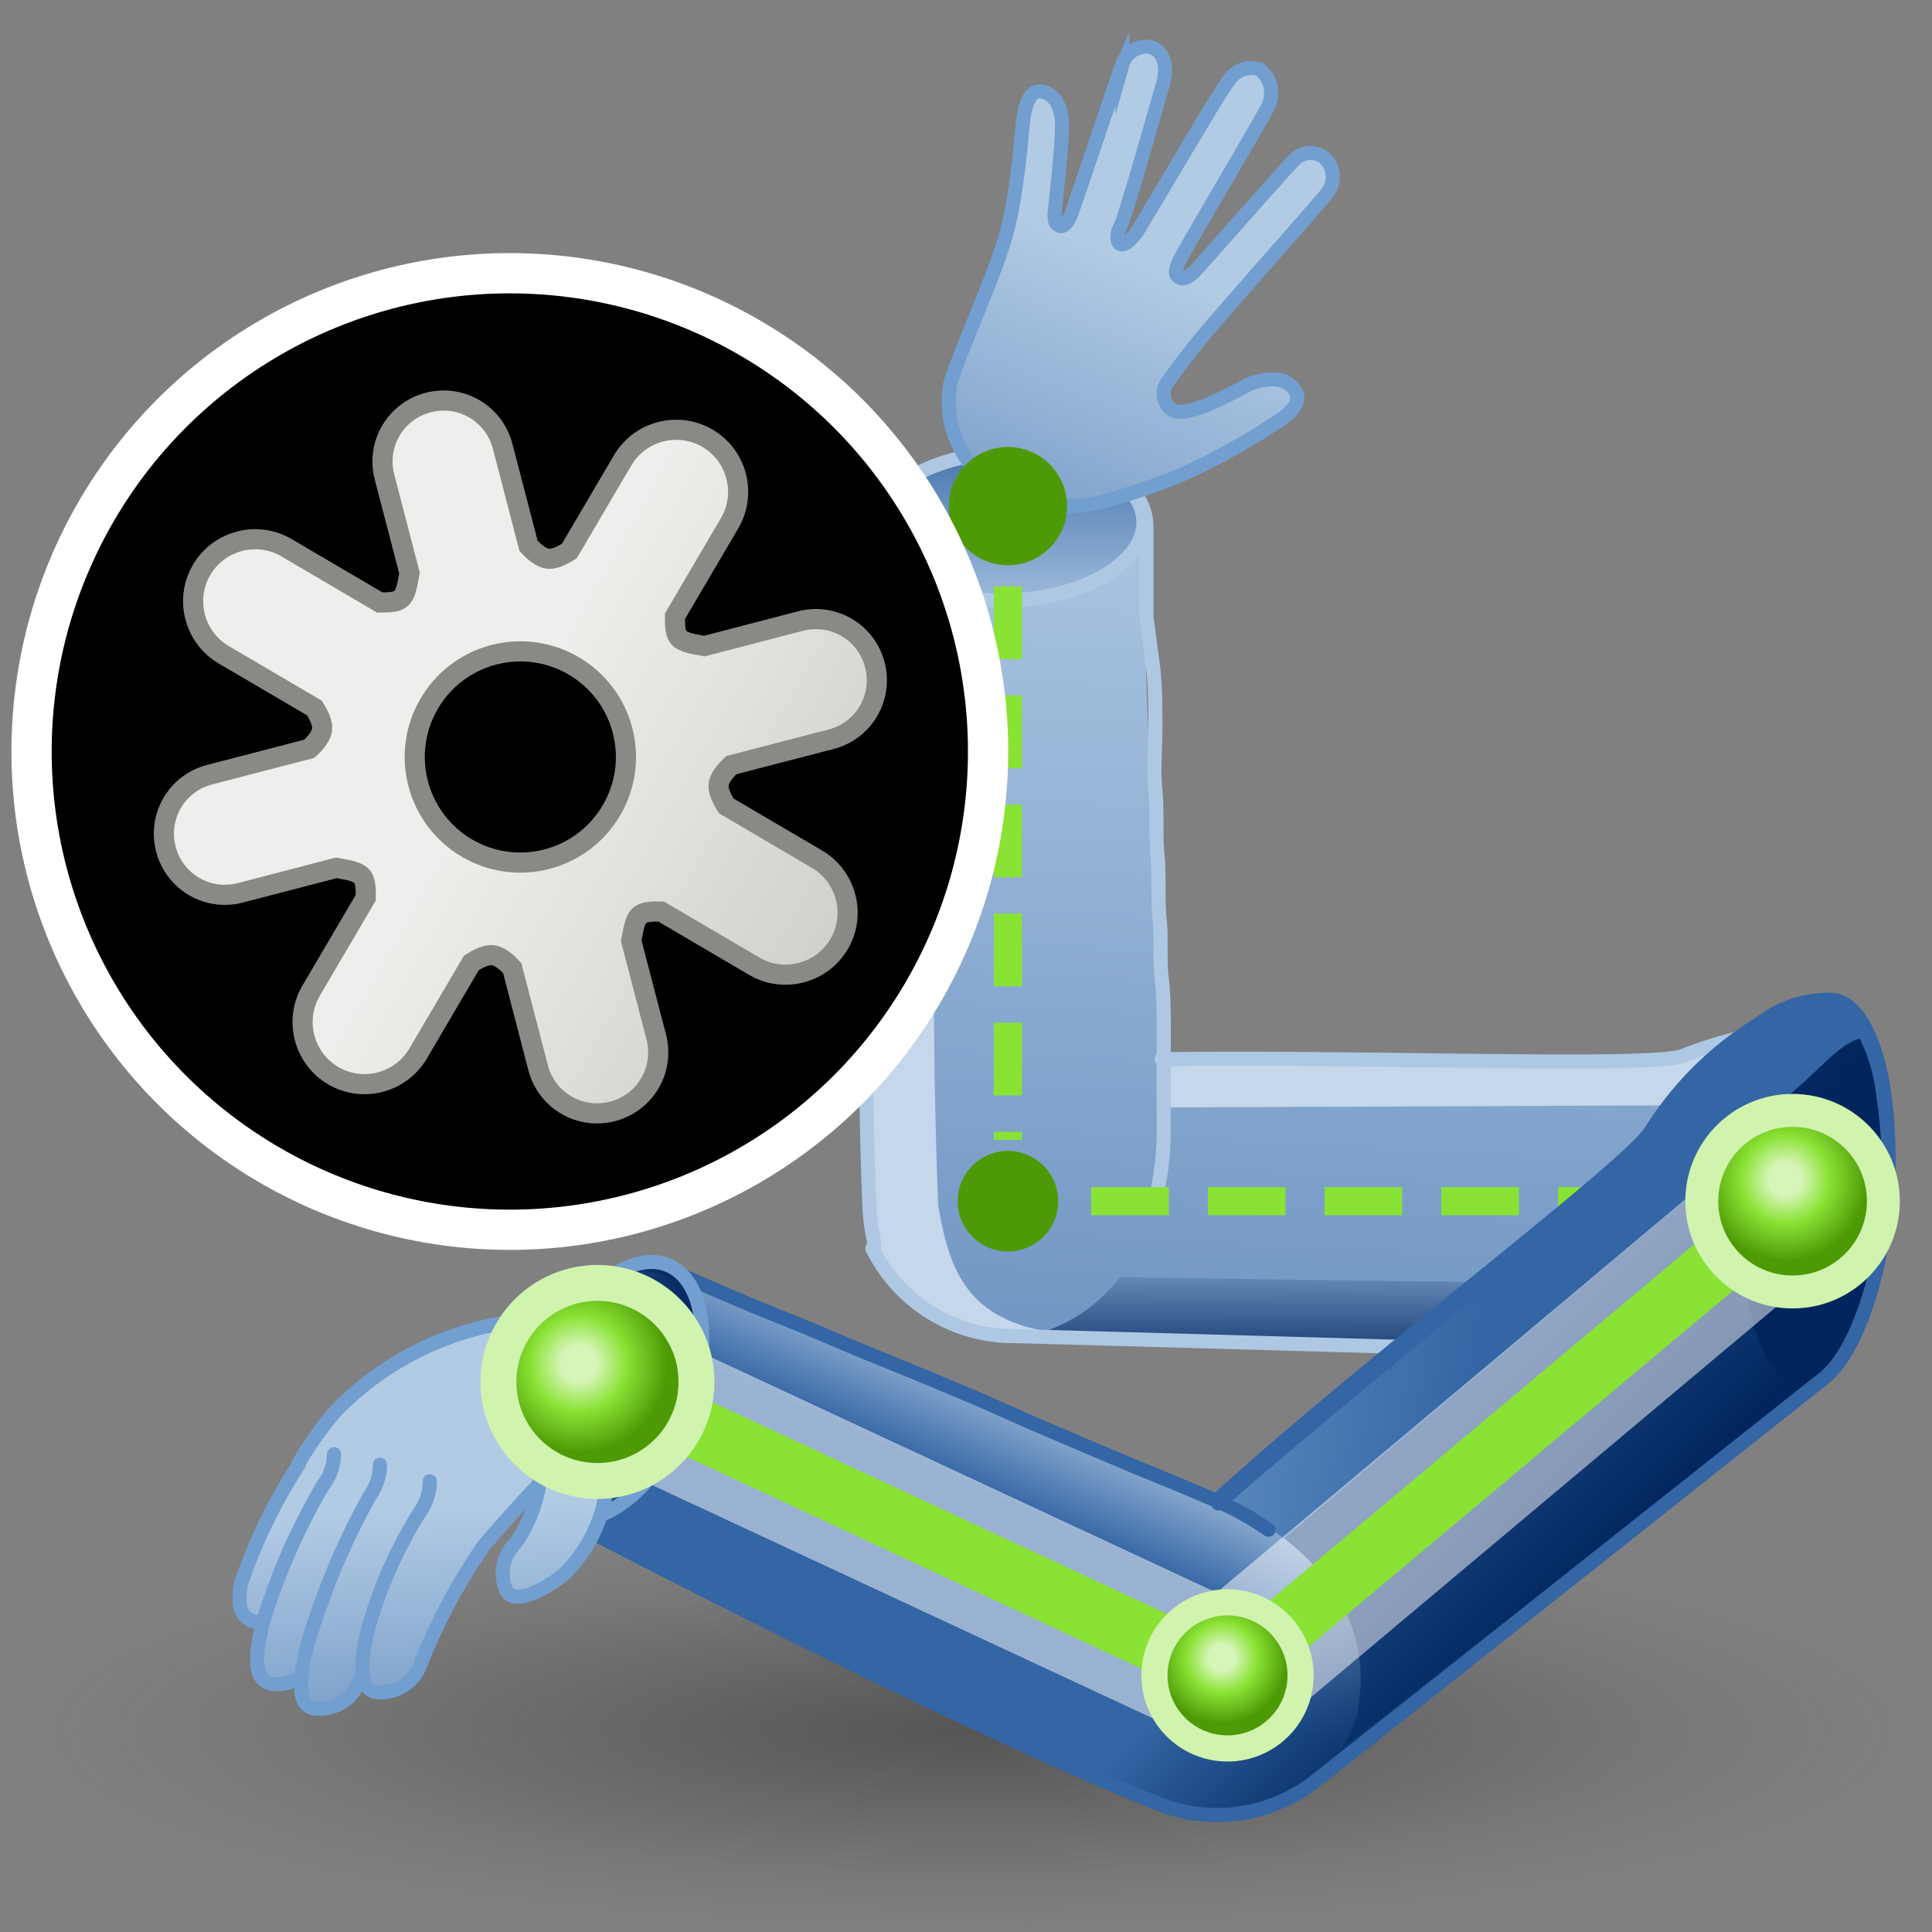 <?xml version="1.0" encoding="UTF-8" standalone="no"?>
<svg
   xmlns:dc="http://purl.org/dc/elements/1.1/"
   xmlns:cc="http://creativecommons.org/ns#"
   xmlns:rdf="http://www.w3.org/1999/02/22-rdf-syntax-ns#"
   xmlns:svg="http://www.w3.org/2000/svg"
   xmlns="http://www.w3.org/2000/svg"
   xmlns:xlink="http://www.w3.org/1999/xlink"
   xmlns:sodipodi="http://sodipodi.sourceforge.net/DTD/sodipodi-0.dtd"
   xmlns:inkscape="http://www.inkscape.org/namespaces/inkscape"
   viewBox="0 0 48 48"
   version="1.1"
   id="svg54108"
   sodipodi:docname="kinefx-ikchains.svg"
   inkscape:version="1.0.1 (3bc2e813f5, 2020-09-07)">
  <rect x="0" y="0" width="48" height="48" fill="#808080" stroke="none"/>
  <sodipodi:namedview
     pagecolor="#ffffff"
     bordercolor="#666666"
     borderopacity="1"
     objecttolerance="10"
     gridtolerance="10"
     guidetolerance="10"
     inkscape:pageopacity="0"
     inkscape:pageshadow="2"
     inkscape:window-width="2560"
     inkscape:window-height="1377"
     id="namedview54110"
     showgrid="false"
     inkscape:zoom="7.65625"
     inkscape:cx="24"
     inkscape:cy="23.956463"
     inkscape:window-x="-8"
     inkscape:window-y="-8"
     inkscape:window-maximized="1"
     inkscape:current-layer="svg54108"
     inkscape:document-rotation="0" />
  <defs
     id="defs53986">
    <style
       id="style53934">.cls-1{fill:url(#radial-gradient);}.cls-2{fill:url(#linear-gradient);}.cls-3{fill:url(#linear-gradient-2);}.cls-4{fill:url(#linear-gradient-3);}.cls-5{fill:#c4d7eb;}.cls-6{fill:url(#linear-gradient-4);}.cls-10,.cls-11,.cls-12,.cls-13,.cls-23,.cls-31,.cls-32,.cls-33,.cls-39,.cls-7{fill:none;}.cls-7{stroke:#aec8e4;}.cls-17,.cls-23,.cls-31,.cls-32,.cls-33,.cls-39,.cls-7{stroke-linecap:round;stroke-linejoin:round;}.cls-10,.cls-17,.cls-23,.cls-31,.cls-7{stroke-width:0.35px;}.cls-8{fill:url(#linear-gradient-5);}.cls-9{fill:url(#linear-gradient-6);}.cls-10,.cls-31{stroke:#729fcf;}.cls-10,.cls-11,.cls-12,.cls-13{stroke-miterlimit:10;}.cls-11,.cls-12,.cls-13,.cls-33{stroke:#8ae234;}.cls-11,.cls-12,.cls-13,.cls-39{stroke-width:0.7px;}.cls-12{stroke-dasharray:1.93 0.97;}.cls-13{stroke-dasharray:1.81 0.9;}.cls-14{fill:url(#radial-gradient-2);}.cls-15{fill:url(#radial-gradient-3);}.cls-16{fill:url(#radial-gradient-4);}.cls-17{fill:#204a87;}.cls-17,.cls-23{stroke:#3465a4;}.cls-18{fill:url(#linear-gradient-7);}.cls-19{fill:url(#linear-gradient-8);}.cls-20{fill:url(#linear-gradient-9);}.cls-21{fill:url(#linear-gradient-10);}.cls-22{fill:url(#New_Gradient_Swatch_2);}.cls-24{fill:url(#linear-gradient-11);}.cls-25{fill:url(#linear-gradient-12);}.cls-26{fill:url(#linear-gradient-13);}.cls-27{fill:url(#linear-gradient-14);}.cls-28{fill:url(#linear-gradient-15);}.cls-29{fill:url(#linear-gradient-16);}.cls-30{fill:url(#linear-gradient-17);}.cls-32{stroke:#fff;stroke-width:3.5px;opacity:0.5;}.cls-33{stroke-width:1.5px;}.cls-34{fill:url(#radial-gradient-5);}.cls-35{fill:#d0f3ae;}.cls-36{fill:url(#radial-gradient-6);}.cls-37{fill:url(#radial-gradient-7);}.cls-38{fill:url(#radial-gradient-8);}.cls-39{stroke:#f57f7f;}.cls-40{fill:#f57f7f;}</style>
    <radialGradient
       id="radial-gradient"
       cx="24.28"
       cy="40.95"
       r="20.08"
       gradientTransform="matrix(1.19,0,0,0.25,-5,30.8)"
       gradientUnits="userSpaceOnUse">
      <stop
         offset="0.03"
         stop-color="#2c2c2c"
         stop-opacity="0.5"
         id="stop53936" />
      <stop
         offset="0.68"
         stop-color="#2c2c2c"
         stop-opacity="0.1"
         id="stop53938" />
      <stop
         offset="0.93"
         stop-color="#2c2c2c"
         stop-opacity="0"
         id="stop53940" />
    </radialGradient>
    <linearGradient
       id="linear-gradient"
       x1="34.37"
       y1="10.05"
       x2="32.05"
       y2="53.01"
       gradientUnits="userSpaceOnUse">
      <stop
         offset="0"
         stop-color="#b2cbe5"
         id="stop53943" />
      <stop
         offset="1"
         stop-color="#3465a4"
         id="stop53945" />
    </linearGradient>
    <linearGradient
       id="linear-gradient-2"
       x1="43.32"
       y1="23.31"
       x2="43.32"
       y2="32.26"
       xlink:href="#linear-gradient"
       gradientTransform="matrix(1.049,0,0,1.049,-0.894,-0.048)" />
    <linearGradient
       id="linear-gradient-3"
       x1="34.64"
       y1="29.84"
       x2="34.64"
       y2="32.78"
       gradientUnits="userSpaceOnUse">
      <stop
         offset="0"
         stop-color="#00255d"
         stop-opacity="0"
         id="stop53949" />
      <stop
         offset="1"
         stop-color="#00255d"
         id="stop53951" />
    </linearGradient>
    <linearGradient
       id="linear-gradient-4"
       x1="25.52"
       y1="9.57"
       x2="23.19"
       y2="52.53"
       xlink:href="#linear-gradient"
       gradientTransform="matrix(1.049,0,0,1.049,-0.894,-0.048)" />
    <linearGradient
       id="linear-gradient-5"
       x1="24.72"
       y1="15.17"
       x2="24.72"
       y2="9.78"
       gradientTransform="matrix(1.048,0.045,-0.045,1.048,-0.896,-0.089)"
       xlink:href="#linear-gradient" />
    <linearGradient
       id="linear-gradient-6"
       x1="20.35"
       y1="466.15"
       x2="20.27"
       y2="482.03"
       gradientTransform="matrix(0.974,0.39,-0.39,0.974,190.551,-455.364)"
       xlink:href="#linear-gradient" />
    <radialGradient
       id="radial-gradient-2"
       cx="200.81"
       cy="495.06"
       r="1.93"
       gradientTransform="translate(250.43 -464.07) rotate(45)"
       gradientUnits="userSpaceOnUse">
      <stop
         offset="0.2"
         stop-color="#d6f5b8"
         id="stop53957" />
      <stop
         offset="0.54"
         stop-color="#8ae234"
         id="stop53959" />
      <stop
         offset="1"
         stop-color="#4e9a06"
         id="stop53961" />
    </radialGradient>
    <radialGradient
       id="radial-gradient-3"
       cx="176.86"
       cy="495.88"
       r="1.53"
       xlink:href="#radial-gradient-2"
       gradientTransform="matrix(1.049,0,0,1.049,-0.894,-0.048)" />
    <radialGradient
       id="radial-gradient-4"
       cx="188.53"
       cy="507.57"
       r="1.3"
       xlink:href="#radial-gradient-2"
       gradientTransform="matrix(1.049,0,0,1.049,-0.894,-0.048)" />
    <linearGradient
       id="linear-gradient-7"
       x1="12.66"
       y1="62.68"
       x2="22.53"
       y2="68.41"
       gradientTransform="matrix(0,1.049,-1.049,0,46.552,23.29)"
       xlink:href="#linear-gradient-3" />
    <linearGradient
       id="linear-gradient-8"
       x1="25.59"
       y1="31.74"
       x2="23.1"
       y2="37.16"
       xlink:href="#linear-gradient"
       gradientTransform="matrix(1.049,0,0,1.049,-0.894,-0.048)" />
    <linearGradient
       id="linear-gradient-9"
       x1="34.19"
       y1="34.74"
       x2="37.81"
       y2="38.35"
       xlink:href="#linear-gradient-3"
       gradientTransform="matrix(1.049,0,0,1.049,-0.894,-0.048)" />
    <linearGradient
       id="linear-gradient-10"
       x1="24.41"
       y1="32.12"
       x2="23.13"
       y2="34.92"
       xlink:href="#linear-gradient"
       gradientTransform="matrix(1.049,0,0,1.049,-0.894,-0.048)" />
    <linearGradient
       id="New_Gradient_Swatch_2"
       x1="26.83"
       y1="28.38"
       x2="36.29"
       y2="29.87"
       gradientUnits="userSpaceOnUse"
       gradientTransform="matrix(1.049,0,0,1.049,-0.894,-0.048)">
      <stop
         offset="0"
         stop-color="#729fcf"
         id="stop53970" />
      <stop
         offset="1"
         stop-color="#3465a4"
         id="stop53972" />
    </linearGradient>
    <linearGradient
       id="linear-gradient-11"
       x1="45.83"
       y1="-209.68"
       x2="50.85"
       y2="-209.68"
       gradientTransform="matrix(0.701,0.78,-0.78,0.701,-223.527,136.776)"
       xlink:href="#linear-gradient-3" />
    <linearGradient
       id="linear-gradient-12"
       x1="8.46"
       y1="35.92"
       x2="9.18"
       y2="47.26"
       xlink:href="#linear-gradient"
       gradientTransform="matrix(1.049,0,0,1.049,-0.894,-0.048)" />
    <linearGradient
       id="linear-gradient-13"
       x1="11.85"
       y1="35.71"
       x2="12.56"
       y2="47.05"
       xlink:href="#linear-gradient"
       gradientTransform="matrix(1.049,0,0,1.049,-0.894,-0.048)" />
    <linearGradient
       id="linear-gradient-14"
       x1="7.92"
       y1="35.96"
       x2="8.63"
       y2="47.3"
       xlink:href="#linear-gradient"
       gradientTransform="matrix(1.049,0,0,1.049,-0.894,-0.048)" />
    <linearGradient
       id="linear-gradient-15"
       x1="10.8"
       y1="35.77"
       x2="11.52"
       y2="47.11"
       xlink:href="#linear-gradient"
       gradientTransform="matrix(1.049,0,0,1.049,-0.894,-0.048)" />
    <linearGradient
       id="linear-gradient-16"
       x1="9.52"
       y1="35.85"
       x2="10.23"
       y2="47.2"
       xlink:href="#linear-gradient"
       gradientTransform="matrix(1.049,0,0,1.049,-0.894,-0.048)" />
    <linearGradient
       id="linear-gradient-17"
       x1="14.11"
       y1="35.56"
       x2="14.83"
       y2="46.91"
       xlink:href="#linear-gradient"
       gradientTransform="matrix(1.049,0,0,1.049,-0.894,-0.048)" />
    <radialGradient
       id="radial-gradient-5"
       cx="47.77"
       cy="-210.48"
       r="1.86"
       gradientTransform="matrix(0.986,-0.346,0.346,0.986,40.528,258.901)"
       xlink:href="#radial-gradient-2" />
    <radialGradient
       id="radial-gradient-6"
       cx="22.34"
       cy="68.53"
       r="1.93"
       gradientTransform="matrix(1.045,0.091,-0.091,1.045,27.245,-44.345)"
       xlink:href="#radial-gradient-2" />
    <radialGradient
       id="radial-gradient-7"
       cx="50.74"
       cy="-212.54"
       r="2.1"
       gradientTransform="matrix(0.986,-0.359,0.359,0.986,40.654,261.661)"
       xlink:href="#radial-gradient-2" />
    <radialGradient
       id="radial-gradient-8"
       cx="10.03"
       cy="80.98"
       r="1.55"
       gradientTransform="matrix(1.045,0.091,-0.091,1.045,27.245,-44.345)"
       xlink:href="#radial-gradient-2" />
    <linearGradient
       inkscape:collect="always"
       xlink:href="#linear-gradient"
       id="linearGradient54689"
       gradientUnits="userSpaceOnUse"
       x1="34.37"
       y1="10.05"
       x2="32.05"
       y2="53.01"
       gradientTransform="matrix(1.049,0,0,1.049,-0.894,-0.048)" />
    <linearGradient
       inkscape:collect="always"
       xlink:href="#linear-gradient-3"
       id="linearGradient54691"
       gradientUnits="userSpaceOnUse"
       x1="34.64"
       y1="29.84"
       x2="34.64"
       y2="32.78"
       gradientTransform="matrix(1.049,0,0,1.049,-0.894,-0.048)" />
    <radialGradient
       inkscape:collect="always"
       xlink:href="#radial-gradient-2"
       id="radialGradient54693"
       gradientUnits="userSpaceOnUse"
       gradientTransform="matrix(0.742,0.742,-0.742,0.742,261.853,-486.944)"
       cx="200.81"
       cy="495.06"
       r="1.93" />
    <linearGradient
       inkscape:collect="always"
       xlink:href="#linearGradient31615"
       id="linearGradient31621"
       x1="7.598"
       y1="7.681"
       x2="12.404"
       y2="12.336"
       gradientUnits="userSpaceOnUse"
       gradientTransform="matrix(1.125,-0.293,0.293,1.125,-0.391,14.149)" />
    <linearGradient
       id="linearGradient31615">
      <stop
         style="stop-color:#eeeeec;stop-opacity:1;"
         offset="0"
         id="stop31617" />
      <stop
         style="stop-color:#d2d2cc;stop-opacity:1;"
         offset="1"
         id="stop31619" />
    </linearGradient>
  </defs>
  <title
     id="title53988">24-Solve IK</title>
  <g
     id="shadow"
     transform="matrix(1.049,0,0,1.049,-0.894,-0.048)"
     style="stroke-width:0.953">
    <ellipse
       class="cls-1"
       cx="23.8"
       cy="40.95"
       rx="22.88"
       ry="4.8"
       id="ellipse53990"
       style="fill:url(#radial-gradient);stroke-width:0.953" />
  </g>
  <path
     class="cls-2"
     d="m 21.674,31.018 a 3.913,3.913 0 0 0 3.273,2.172 c 0.346,0 16.136,0.451 16.252,0.451 1.27,0 2.434,0.86 3.357,0.86 0.923,0 1.931,-1.144 1.931,-4.658 0,-3.515 -1.521,-4.281 -1.931,-4.281 a 10.376,10.376 0 0 0 -2.77,0.682 c -0.923,0.283 -7.89,0 -12.926,0.073"
     id="path53993"
     style="fill:url(#linearGradient54689);stroke-width:1" />
  <ellipse
     class="cls-3"
     cx="44.557"
     cy="30.032"
     rx="1.931"
     ry="4.47"
     id="ellipse53995"
     style="fill:url(#linear-gradient-2);stroke-width:1" />
  <path
     class="cls-4"
     d="m 40.265,31.879 c -3.022,0 -12.758,-0.157 -15.591,-0.189 l -0.115,1.437 c 0.126,0 0.252,0.052 0.388,0.063 l 14.5,0.409 a 2.004,2.004 0 0 0 0.42,0 c 0,0 0.094,0 0.126,0 h 1.207 c 1.27,0 2.434,0.86 3.357,0.86 0.63,0 1.458,-0.713 1.784,-2.738 a 37.676,37.676 0 0 1 -6.075,0.157 z"
     id="path53997"
     style="fill:url(#linearGradient54691);stroke-width:1" />
  <path
     class="cls-5"
     d="m 44.987,25.636 a 7.04,7.04 0 0 0 -3.148,0.609 c -0.923,0.283 -7.89,0 -12.926,0.073 0,0.671 0,0.902 0,1.196 l 12.758,-0.052 a 20.984,20.984 0 0 1 3.399,-0.378 4.375,4.375 0 0 1 1.049,0.136 2.665,2.665 0 0 0 -1.133,-1.584 z"
     id="path53999"
     style="stroke-width:1" />
  <path
     class="cls-6"
     d="m 28.913,27.965 c 0,-1.154 -0.577,-12.748 -0.504,-14.94 v 0 c 0,0 0,-0.052 0,-0.084 0,-1.049 -1.584,-1.784 -3.441,-1.7 -1.857,0.084 -3.148,0.881 -3.284,1.847 v 0 c 0,0.43 -0.441,11.992 -0.126,17.396 l 0.115,0.535 a 3.924,3.924 0 0 0 3.861,2.161 h 0.094 c 2.98,-0.787 3.305,-4.008 3.284,-5.214 z"
     id="path54001"
     style="fill:url(#linear-gradient-4);stroke-width:1" />
  <path
     class="cls-5"
     d="M 23.31,29.948 A 137.192,137.192 0 0 1 23.552,14.777 C 22.503,14.515 21.705,13.927 21.684,13.224 a 0.598,0.598 0 0 1 0,-0.136 v 0 c 0,0.43 -0.441,11.992 -0.126,17.396 l 0.115,0.535 a 3.892,3.892 0 0 0 3.861,2.151 h 0.094 l 0.304,-0.105 c -1.993,-0.378 -2.361,-1.637 -2.623,-3.116 z"
     id="path54003"
     style="stroke-width:1" />
  <path
     class="cls-7"
     d="m 21.674,31.018 a 3.913,3.913 0 0 0 3.273,2.172 c 0.346,0 16.136,0.451 16.252,0.451 1.27,0 2.434,0.86 3.357,0.86 0.923,0 1.931,-1.144 1.931,-4.658 0,-3.515 -1.521,-4.281 -1.931,-4.281 a 10.376,10.376 0 0 0 -2.77,0.682 c -0.923,0.283 -7.89,0 -12.926,0.073"
     id="path54005" />
  <path
     class="cls-7"
     d="m 28.693,29.875 a 7.554,7.554 0 0 0 0.22,-1.91 c 0,-0.147 0,-0.304 0,-0.451 0,-0.147 0,-0.546 0,-0.808 v -1.102 c 0,-0.441 0,-0.871 -0.052,-1.311 -0.052,-0.441 0,-0.986 -0.052,-1.479 -0.052,-0.493 0,-1.049 -0.052,-1.574 -0.052,-0.525 0,-1.049 -0.052,-1.595 -0.052,-0.546 0,-1.049 0,-1.563 0,-0.514 0,-0.976 -0.052,-1.469 L 28.483,15.322 V 14.273 13.507 c 0,-0.136 0,-0.273 0,-0.409 A 1.311,1.311 0 0 0 28.252,12.343 1.794,1.794 0 0 0 27.612,11.797 4.522,4.522 0 0 0 25.461,11.252 h -0.42 c -1.773,0.073 -3.148,0.881 -3.284,1.847 0,0.42 -0.42,11.541 -0.147,17.039 a 5.162,5.162 0 0 0 0.105,0.703 v 0.189"
     id="path54007" />
  <ellipse
     class="cls-8"
     cx="24.463"
     cy="14.127"
     rx="3.368"
     ry="1.847"
     transform="rotate(-2.44)"
     id="ellipse54009"
     style="fill:url(#linear-gradient-5);stroke-width:1" />
  <ellipse
     class="cls-7"
     cx="24.463"
     cy="14.127"
     rx="3.368"
     ry="1.847"
     transform="rotate(-2.44)"
     id="ellipse54011" />
  <path
     class="cls-9"
     d="m 28.997,9.51 a 0.472,0.472 0 0 0 0.126,0.671 c 0.115,0.073 0.325,0.084 0.829,-0.105 A 10.293,10.293 0 0 0 31.001,9.562 c 0.199,-0.094 0.755,-0.252 1.049,0 0.294,0.252 0.22,0.525 -0.168,0.818 a 16.923,16.923 0 0 1 -2.55,1.427 15.496,15.496 0 0 1 -2.004,0.671 3.389,3.389 0 0 1 -2.098,-0.157 2.476,2.476 0 0 1 -1.605,-2.854 c 0.388,-1.123 1.049,-2.539 1.353,-3.578 0.304,-1.039 0.399,-2.56 0.441,-2.885 0.042,-0.325 0.136,-0.745 0.42,-0.734 0.283,0.01 0.546,0.304 0.546,0.829 0,0.525 -0.126,1.658 -0.168,2.035 -0.042,0.378 0,0.42 0.105,0.472 0.105,0.052 0.21,-0.084 0.294,-0.294 0.084,-0.21 1.175,-3.494 1.27,-3.704 a 0.619,0.619 0 0 1 0.692,-0.441 c 0.367,0.105 0.43,0.535 0.315,0.923 -0.115,0.388 -0.934,3.305 -1.049,3.515 -0.115,0.21 -0.105,0.43 0,0.462 0.105,0.031 0.262,-0.115 0.399,-0.304 0.136,-0.189 2.098,-3.557 2.287,-3.767 a 0.671,0.671 0 0 1 0.766,-0.273 0.755,0.755 0 0 1 0.199,0.944 c -0.178,0.357 -2.098,3.588 -2.193,3.809 -0.094,0.22 -0.136,0.346 0,0.42 0.136,0.073 0.294,-0.073 0.399,-0.178 0.105,-0.105 2.277,-2.571 2.455,-2.749 a 0.567,0.567 0 0 1 0.734,-0.063 0.64,0.64 0 0 1 0.073,0.902 C 32.816,5.009 31.074,6.96 30.12,8.073 A 17.836,17.836 0 0 0 28.997,9.51 Z"
     id="path54013"
     style="fill:url(#linear-gradient-6);stroke-width:1" />
  <path
     class="cls-10"
     d="m 28.997,9.51 a 0.472,0.472 0 0 0 0.126,0.671 c 0.115,0.073 0.325,0.084 0.829,-0.105 A 10.293,10.293 0 0 0 31.001,9.562 c 0.199,-0.094 0.755,-0.252 1.049,0 0.294,0.252 0.22,0.525 -0.168,0.818 a 16.923,16.923 0 0 1 -2.55,1.427 15.496,15.496 0 0 1 -2.004,0.671 3.389,3.389 0 0 1 -2.098,-0.157 2.476,2.476 0 0 1 -1.605,-2.854 c 0.388,-1.123 1.049,-2.539 1.353,-3.578 0.304,-1.039 0.399,-2.56 0.441,-2.885 0.042,-0.325 0.136,-0.745 0.42,-0.734 0.283,0.01 0.546,0.304 0.546,0.829 0,0.525 -0.126,1.658 -0.168,2.035 -0.042,0.378 0,0.42 0.105,0.472 0.105,0.052 0.21,-0.084 0.294,-0.294 0.084,-0.21 1.175,-3.494 1.27,-3.704 a 0.619,0.619 0 0 1 0.692,-0.441 c 0.367,0.105 0.43,0.535 0.315,0.923 -0.115,0.388 -0.934,3.305 -1.049,3.515 -0.115,0.21 -0.105,0.43 0,0.462 0.105,0.031 0.262,-0.115 0.399,-0.304 0.136,-0.189 2.098,-3.557 2.287,-3.767 a 0.671,0.671 0 0 1 0.766,-0.273 0.755,0.755 0 0 1 0.199,0.944 c -0.178,0.357 -2.098,3.588 -2.193,3.809 -0.094,0.22 -0.136,0.346 0,0.42 0.136,0.073 0.294,-0.073 0.399,-0.178 0.105,-0.105 2.277,-2.571 2.455,-2.749 a 0.567,0.567 0 0 1 0.734,-0.063 0.64,0.64 0 0 1 0.073,0.902 C 32.816,5.009 31.074,6.96 30.12,8.073 A 17.836,17.836 0 0 0 28.997,9.51 Z"
     id="path54015" />
  <line
     class="cls-11"
     x1="25.042"
     y1="29.843"
     x2="26.091"
     y2="29.843"
     id="line54017" />
  <line
     class="cls-12"
     x1="27.109"
     y1="29.843"
     x2="41.818"
     y2="29.843"
     id="line54019" />
  <line
     class="cls-11"
     x1="42.332"
     y1="29.843"
     x2="43.381"
     y2="29.843"
     id="line54021" />
  <line
     class="cls-11"
     x1="25.042"
     y1="12.574"
     x2="25.042"
     y2="13.623"
     id="line54023" />
  <line
     class="cls-13"
     x1="25.042"
     y1="14.567"
     x2="25.042"
     y2="28.322"
     id="line54025" />
  <line
     class="cls-11"
     x1="25.042"
     y1="28.794"
     x2="25.042"
     y2="29.843"
     id="line54027" />
  <circle
     class="cls-14"
     cx="43.381"
     cy="29.843"
     r="1.847"
     id="circle54029"
     style="fill:url(#radialGradient54693);stroke-width:1" />
  <circle
     class="cls-15"
     cx="25.042"
     cy="12.574"
     r="1.469"
     id="circle54031"
     style="fill:url(#radial-gradient-3);stroke-width:1" />
  <circle
     class="cls-16"
     cx="25.042"
     cy="29.843"
     r="1.249"
     id="circle54033"
     style="fill:url(#radial-gradient-4);stroke-width:1" />
  <path
     class="cls-17"
     d="m 46.865,29.77 c 0.231,-2.633 -0.367,-4.837 -1.343,-4.931 h -0.063 a 2.812,2.812 0 0 0 -1.752,0.598 8.31,8.31 0 0 0 -2.696,2.675 c -0.766,1.217 -12.275,9.611 -13.304,11.982 -1.028,2.371 0.073,4.102 0.965,4.595 a 3.871,3.871 0 0 0 3.903,-0.441 c 0.273,-0.21 11.321,-8.75 11.656,-9.296 a 1.406,1.406 0 0 1 0.64,-0.577 l 0.189,-0.052 v 0 c 0.839,-0.388 1.605,-2.256 1.805,-4.553 z"
     id="path54035" />
  <ellipse
     class="cls-18"
     cx="-25.58"
     cy="47.516"
     rx="4.795"
     ry="1.763"
     transform="rotate(-85)"
     id="ellipse54037"
     style="fill:url(#linear-gradient-7);stroke-width:1" />
  <path
     class="cls-19"
     d="m 30.424,45.067 a 3.546,3.546 0 0 0 3.305,-2.476 v -0.094 c 0.567,-3.032 -2.214,-4.679 -3.315,-5.172 C 29.312,36.831 18.631,32.477 16.68,31.48 v 0 h -0.084 c -0.934,-0.388 -2.277,0.682 -2.99,2.392 -0.713,1.71 -0.546,3.273 0.283,3.756 v 0 c 0.378,0.21 9.988,5.246 15.024,7.208 a 3.63,3.63 0 0 0 1.511,0.21"
     id="path54039"
     style="fill:url(#linear-gradient-8);stroke-width:1" />
  <path
     class="cls-20"
     d="m 31.526,37.943 a 7.449,7.449 0 0 0 -1.049,-0.619 L 30.057,37.145 29.312,36.82 28.263,36.39 27.046,35.876 25.692,35.299 24.286,34.68 22.807,34.061 21.369,33.452 20.027,32.875 18.83,32.372 17.855,31.952 17.141,31.658 16.764,31.49 a 1.238,1.238 0 0 0 -0.776,-0.105 1.878,1.878 0 0 0 -0.766,0.346 4.491,4.491 0 0 0 -1.427,1.721 c -0.063,0.126 -0.115,0.252 -0.168,0.378 -0.682,1.647 -0.546,3.273 0.283,3.767 0.367,0.21 9.558,4.984 14.689,7.072 l 0.378,0.157 a 4.008,4.008 0 0 0 3.609,-0.577 c 0.262,-0.231 12.685,-10.02 12.685,-10.093 0.734,-0.598 1.374,-2.319 1.553,-4.386 a 11.142,11.142 0 0 0 -0.063,-2.644 4.522,4.522 0 0 0 -0.588,-1.794 c -0.619,-0.913 -1.794,-0.357 -2.508,0.105 a 8.31,8.31 0 0 0 -2.696,2.675 c -0.525,0.808 -6.946,5.812 -10.733,9.149"
     id="path54041"
     style="fill:url(#linear-gradient-9);stroke-width:1" />
  <path
     class="cls-21"
     d="M 33.089,39.443 A 6.715,6.715 0 0 0 30.434,37.345 C 29.385,36.873 18.631,32.487 16.68,31.501 v 0 h -0.084 a 1.479,1.479 0 0 0 -1.395,0.273 l -1.511,1.868 16.787,7.984 z"
     id="path54043"
     style="fill:url(#linear-gradient-10);stroke-width:1" />
  <path
     class="cls-22"
     d="m 45.522,24.849 c 0,0 0,0 -0.063,0 v 0 a 2.801,2.801 0 0 0 -1.752,0.598 8.393,8.393 0 0 0 -2.696,2.675 c -0.514,0.797 -6.925,5.812 -10.733,9.149 l 0.157,0.063 a 7.344,7.344 0 0 1 1.458,0.892 l 10.167,-8.572 a 20.984,20.984 0 0 1 2.361,-2.424 c 0.913,-0.755 1.385,-1.448 1.972,-1.448 -0.21,-0.514 -0.504,-0.902 -0.871,-0.934 z"
     id="path54045"
     style="fill:url(#New_Gradient_Swatch_2);stroke-width:1" />
  <path
     class="cls-23"
     d="M 31.515,38.006 A 7.239,7.239 0 0 0 30.466,37.397 l -0.42,-0.189 -0.745,-0.315 -1.049,-0.43 -1.217,-0.514 -1.353,-0.577 -1.395,-0.619 -1.479,-0.619 -1.49,-0.609 -1.343,-0.567 -1.196,-0.483 -0.986,-0.42 -0.703,-0.304 -0.378,-0.157 a 1.322,1.322 0 0 0 -0.818,-0.168 2.098,2.098 0 0 0 -0.776,0.346 4.574,4.574 0 0 0 -1.322,1.752 c -0.063,0.126 -0.115,0.252 -0.168,0.378 -0.682,1.637 -0.546,3.273 0.283,3.756 0.367,0.21 9.548,4.994 14.689,7.082 L 28.976,44.888 a 3.966,3.966 0 0 0 3.609,-0.567 c 0.283,-0.21 12.664,-10.03 12.748,-10.093 0.734,-0.609 1.364,-2.319 1.553,-4.386 a 11.142,11.142 0 0 0 -0.094,-2.612 4.417,4.417 0 0 0 -0.588,-1.794 c -0.619,-0.913 -1.794,-0.357 -2.518,0.094 a 8.393,8.393 0 0 0 -2.686,2.686 c -0.525,0.808 -6.946,5.812 -10.733,9.138"
     id="path54047" />
  <ellipse
     class="cls-24"
     cx="-26.028"
     cy="27.387"
     rx="3.368"
     ry="1.847"
     transform="rotate(-67.44)"
     id="ellipse54049"
     style="fill:url(#linear-gradient-11);stroke-width:1" />
  <ellipse
     class="cls-10"
     cx="-26.028"
     cy="27.387"
     rx="3.368"
     ry="1.847"
     transform="rotate(-67.44)"
     id="ellipse54051" />
  <path
     class="cls-25"
     d="M 8.548,35.75 A 1.27,1.27 0 0 1 8.276,36.526 19.809,19.809 0 0 0 6.586,40.199 C 6.335,41.111 6.324,41.709 6.712,41.814 a 1.049,1.049 0 0 0 1.154,-0.713 16.703,16.703 0 0 1 1.689,-3.211 1.437,1.437 0 0 0 0.147,-1.217 C 9.472,36.159 8.548,35.75 8.548,35.75 Z"
     id="path54053"
     style="fill:url(#linear-gradient-12);stroke-width:1" />
  <path
     class="cls-26"
     d="M 12.546,32.865 A 7.628,7.628 0 0 0 8.349,35.047 8.477,8.477 0 0 0 7.405,36.38 l 4.197,1.049 0.42,0.944 a 20.354,20.354 0 0 1 1.479,-1.647 c 0.546,-0.472 1.868,-0.42 1.805,-1.532 -0.021,-0.619 0.818,-2.717 -2.759,-2.329 z"
     id="path54055"
     style="fill:url(#linear-gradient-13);stroke-width:1" />
  <path
     class="cls-27"
     d="m 7.426,36.38 a 13.388,13.388 0 0 0 -1.437,2.959 c -0.126,0.713 0.084,0.829 0.252,0.923 0.168,0.094 0.493,0.073 0.839,-0.346 C 7.426,39.496 8.643,36.831 8.884,36.453 9.125,36.075 8.15,36.18 8.15,36.18"
     id="path54057"
     style="fill:url(#linear-gradient-14);stroke-width:1" />
  <path
     class="cls-28"
     d="m 10.909,36.422 a 1.301,1.301 0 0 1 -0.262,0.776 14.835,14.835 0 0 0 -1.49,3.231 c -0.231,0.902 -0.231,1.5 0.157,1.605 a 1.049,1.049 0 0 0 1.144,-0.713 14.426,14.426 0 0 1 1.574,-2.938 1.416,1.416 0 0 0 -0.126,-1.332 1.479,1.479 0 0 0 -0.997,-0.63 z"
     id="path54059"
     style="fill:url(#linear-gradient-15);stroke-width:1" />
  <path
     class="cls-29"
     d="m 9.671,36.023 a 1.301,1.301 0 0 1 -0.262,0.776 22.411,22.411 0 0 0 -1.773,4.071 c -0.241,0.902 -0.252,1.5 0.136,1.605 a 1.049,1.049 0 0 0 1.144,-0.713 20.281,20.281 0 0 1 1.794,-3.567 1.731,1.731 0 0 0 0.241,-1.049 c -0.094,-0.367 -1.28,-1.123 -1.28,-1.123 z"
     id="path54061"
     style="fill:url(#linear-gradient-16);stroke-width:1" />
  <path
     class="cls-30"
     d="m 15.316,35.204 c 0,0.294 -0.105,0.682 -0.252,1.805 a 2.969,2.969 0 0 1 -1.049,2.098 c -0.388,0.336 -1.207,0.787 -1.427,0.43 a 1.049,1.049 0 0 1 0.22,-1.196 3.609,3.609 0 0 0 0.577,-1.385 2.707,2.707 0 0 1 1.112,-1.71 c 0.787,-0.609 0.818,-0.042 0.818,-0.042 z"
     id="path54063"
     style="fill:url(#linear-gradient-17);stroke-width:1" />
  <path
     class="cls-31"
     d="m 7.499,41.605 c -0.052,0.472 0,0.766 0.294,0.839 a 1.049,1.049 0 0 0 1.144,-0.713 l 0.063,-0.126"
     id="path54065" />
  <path
     class="cls-31"
     d="m 9.44,36.39 a 1.332,1.332 0 0 1 -0.262,0.787 18.382,18.382 0 0 0 -1.542,3.693 4.197,4.197 0 0 0 -0.136,0.734"
     id="path54067" />
  <path
     class="cls-31"
     d="M 8.297,36.128 A 1.27,1.27 0 0 1 8.024,36.904 15.906,15.906 0 0 0 6.565,40.199 c -0.252,0.913 -0.262,1.511 0.126,1.616 a 0.892,0.892 0 0 0 0.808,-0.199"
     id="path54069" />
  <path
     class="cls-31"
     d="m 7.426,36.38 a 13.388,13.388 0 0 0 -1.437,2.959 c -0.126,0.713 0.084,0.829 0.252,0.923 a 0.409,0.409 0 0 0 0.304,0"
     id="path54071" />
  <path
     class="cls-31"
     d="m 15.316,35.204 c 0,0 -0.073,0.766 -0.252,1.805 a 3.578,3.578 0 0 1 -1.049,2.098 c -0.388,0.336 -1.207,0.787 -1.427,0.43 a 1.049,1.049 0 0 1 0.22,-1.196 3.609,3.609 0 0 0 0.577,-1.385 c 0,-0.157 0.094,-0.881 0.094,-0.881"
     id="path54073" />
  <path
     class="cls-31"
     d="m 15.316,35.204 c 0,-0.483 0.535,-2.644 -2.77,-2.34 A 7.565,7.565 0 0 0 8.349,35.047 8.477,8.477 0 0 0 7.405,36.38"
     id="path54075" />
  <path
     class="cls-31"
     d="m 13.385,36.883 c -0.577,0.598 -1.353,1.5 -1.353,1.5 a 14.426,14.426 0 0 0 -1.574,2.938 1.049,1.049 0 0 1 -1.144,0.713 C 8.926,41.93 8.926,41.332 9.157,40.429 a 11.006,11.006 0 0 1 1.27,-2.854 1.322,1.322 0 0 0 0.252,-0.776"
     id="path54077" />
  <line
     class="cls-32"
     x1="30.497"
     y1="41.625"
     x2="44.536"
     y2="29.843"
     id="line54079" />
  <line
     class="cls-32"
     x1="14.844"
     y1="34.334"
     x2="30.497"
     y2="41.625"
     id="line54081" />
  <line
     class="cls-33"
     x1="30.497"
     y1="41.625"
     x2="44.536"
     y2="29.843"
     id="line54083" />
  <line
     class="cls-33"
     x1="14.844"
     y1="34.334"
     x2="30.497"
     y2="41.625"
     id="line54085" />
  <circle
     class="cls-34"
     cx="14.844"
     cy="34.334"
     r="1.784"
     id="circle54087"
     style="fill:url(#radial-gradient-5);stroke-width:1" />
  <circle
     class="cls-35"
     cx="44.536"
     cy="29.843"
     r="2.665"
     id="circle54089"
     style="stroke-width:1" />
  <circle
     class="cls-36"
     cx="44.536"
     cy="29.843"
     r="1.847"
     id="circle54091"
     style="fill:url(#radial-gradient-6);stroke-width:1" />
  <circle
     class="cls-35"
     cx="14.844"
     cy="34.334"
     r="2.906"
     id="circle54093"
     style="stroke-width:1" />
  <circle
     class="cls-37"
     cx="14.844"
     cy="34.334"
     r="2.014"
     id="circle54095"
     style="fill:url(#radial-gradient-7);stroke-width:1" />
  <circle
     class="cls-35"
     cx="30.497"
     cy="41.625"
     r="2.14"
     id="circle54097"
     style="stroke-width:1" />
  <circle
     class="cls-38"
     cx="30.497"
     cy="41.625"
     r="1.49"
     id="circle54099"
     style="fill:url(#radial-gradient-8);stroke-width:1" />
  <g
     id="g55516"
     transform="matrix(1.205,0,0,1.205,-0.161,-6.275)"
     style="stroke-width:0.83">
    <circle
       style="color:#000000;overflow:visible;fill:#000000;stroke:#ffffff;stroke-width:0.83;stroke-linecap:round;stroke-linejoin:bevel"
       id="path51581"
       cx="10.645"
       cy="20.702"
       r="9.861" />
    <path
       id="path3643"
       style="color:#000000;display:inline;overflow:visible;visibility:visible;fill:url(#linearGradient31621);fill-opacity:1;fill-rule:evenodd;stroke:#888a85;stroke-width:0.415;stroke-miterlimit:4;stroke-dasharray:none;marker:none;enable-background:accumulate"
       d="m 12.969,20.267 c 0.303,1.164 -0.396,2.352 -1.559,2.655 -1.164,0.303 -2.352,-0.395 -2.655,-1.559 -0.303,-1.164 0.396,-2.352 1.559,-2.655 1.164,-0.303 2.352,0.395 2.655,1.559 z M 8.962,13.507 c -0.675,0.175 -1.077,0.86 -0.901,1.535 l 0.515,1.979 c -0.044,0.235 -0.07,0.448 -0.186,0.536 -0.092,0.07 -0.254,0.073 -0.429,0.071 L 6.042,16.501 C 5.435,16.144 4.648,16.349 4.291,16.956 3.934,17.563 4.139,18.35 4.746,18.707 l 1.871,1.098 c 0.104,0.168 0.174,0.321 0.157,0.447 -0.017,0.126 -0.118,0.259 -0.263,0.394 L 4.455,21.18 c -0.675,0.175 -1.077,0.86 -0.901,1.535 0.175,0.675 0.86,1.077 1.535,0.901 l 1.979,-0.515 c 0.235,0.044 0.448,0.07 0.536,0.186 0.07,0.092 0.073,0.254 0.071,0.429 l -1.127,1.918 c -0.357,0.607 -0.152,1.394 0.455,1.751 0.607,0.357 1.394,0.152 1.751,-0.455 l 1.099,-1.87 c 0.168,-0.104 0.321,-0.174 0.447,-0.157 0.126,0.017 0.259,0.118 0.394,0.263 l 0.534,2.055 c 0.175,0.675 0.86,1.077 1.535,0.901 0.675,-0.175 1.077,-0.86 0.901,-1.535 l -0.515,-1.979 c 0.044,-0.235 0.07,-0.448 0.186,-0.536 0.092,-0.07 0.254,-0.073 0.429,-0.071 l 1.919,1.127 c 0.607,0.357 1.394,0.152 1.751,-0.455 0.357,-0.607 0.152,-1.394 -0.455,-1.751 l -1.871,-1.098 c -0.104,-0.168 -0.174,-0.321 -0.157,-0.447 0.017,-0.126 0.118,-0.259 0.263,-0.394 l 2.056,-0.534 c 0.675,-0.175 1.077,-0.86 0.901,-1.535 -0.175,-0.675 -0.86,-1.077 -1.535,-0.901 l -1.979,0.515 c -0.235,-0.044 -0.448,-0.07 -0.536,-0.186 -0.07,-0.092 -0.073,-0.254 -0.071,-0.429 l 1.127,-1.918 c 0.357,-0.607 0.152,-1.394 -0.455,-1.751 -0.607,-0.357 -1.394,-0.152 -1.751,0.455 l -1.099,1.87 c -0.168,0.104 -0.321,0.174 -0.447,0.157 -0.126,-0.017 -0.259,-0.118 -0.394,-0.263 l -0.534,-2.055 C 10.321,13.733 9.637,13.331 8.962,13.507 Z"
       inkscape:connector-curvature="0" />
  </g>
</svg>
